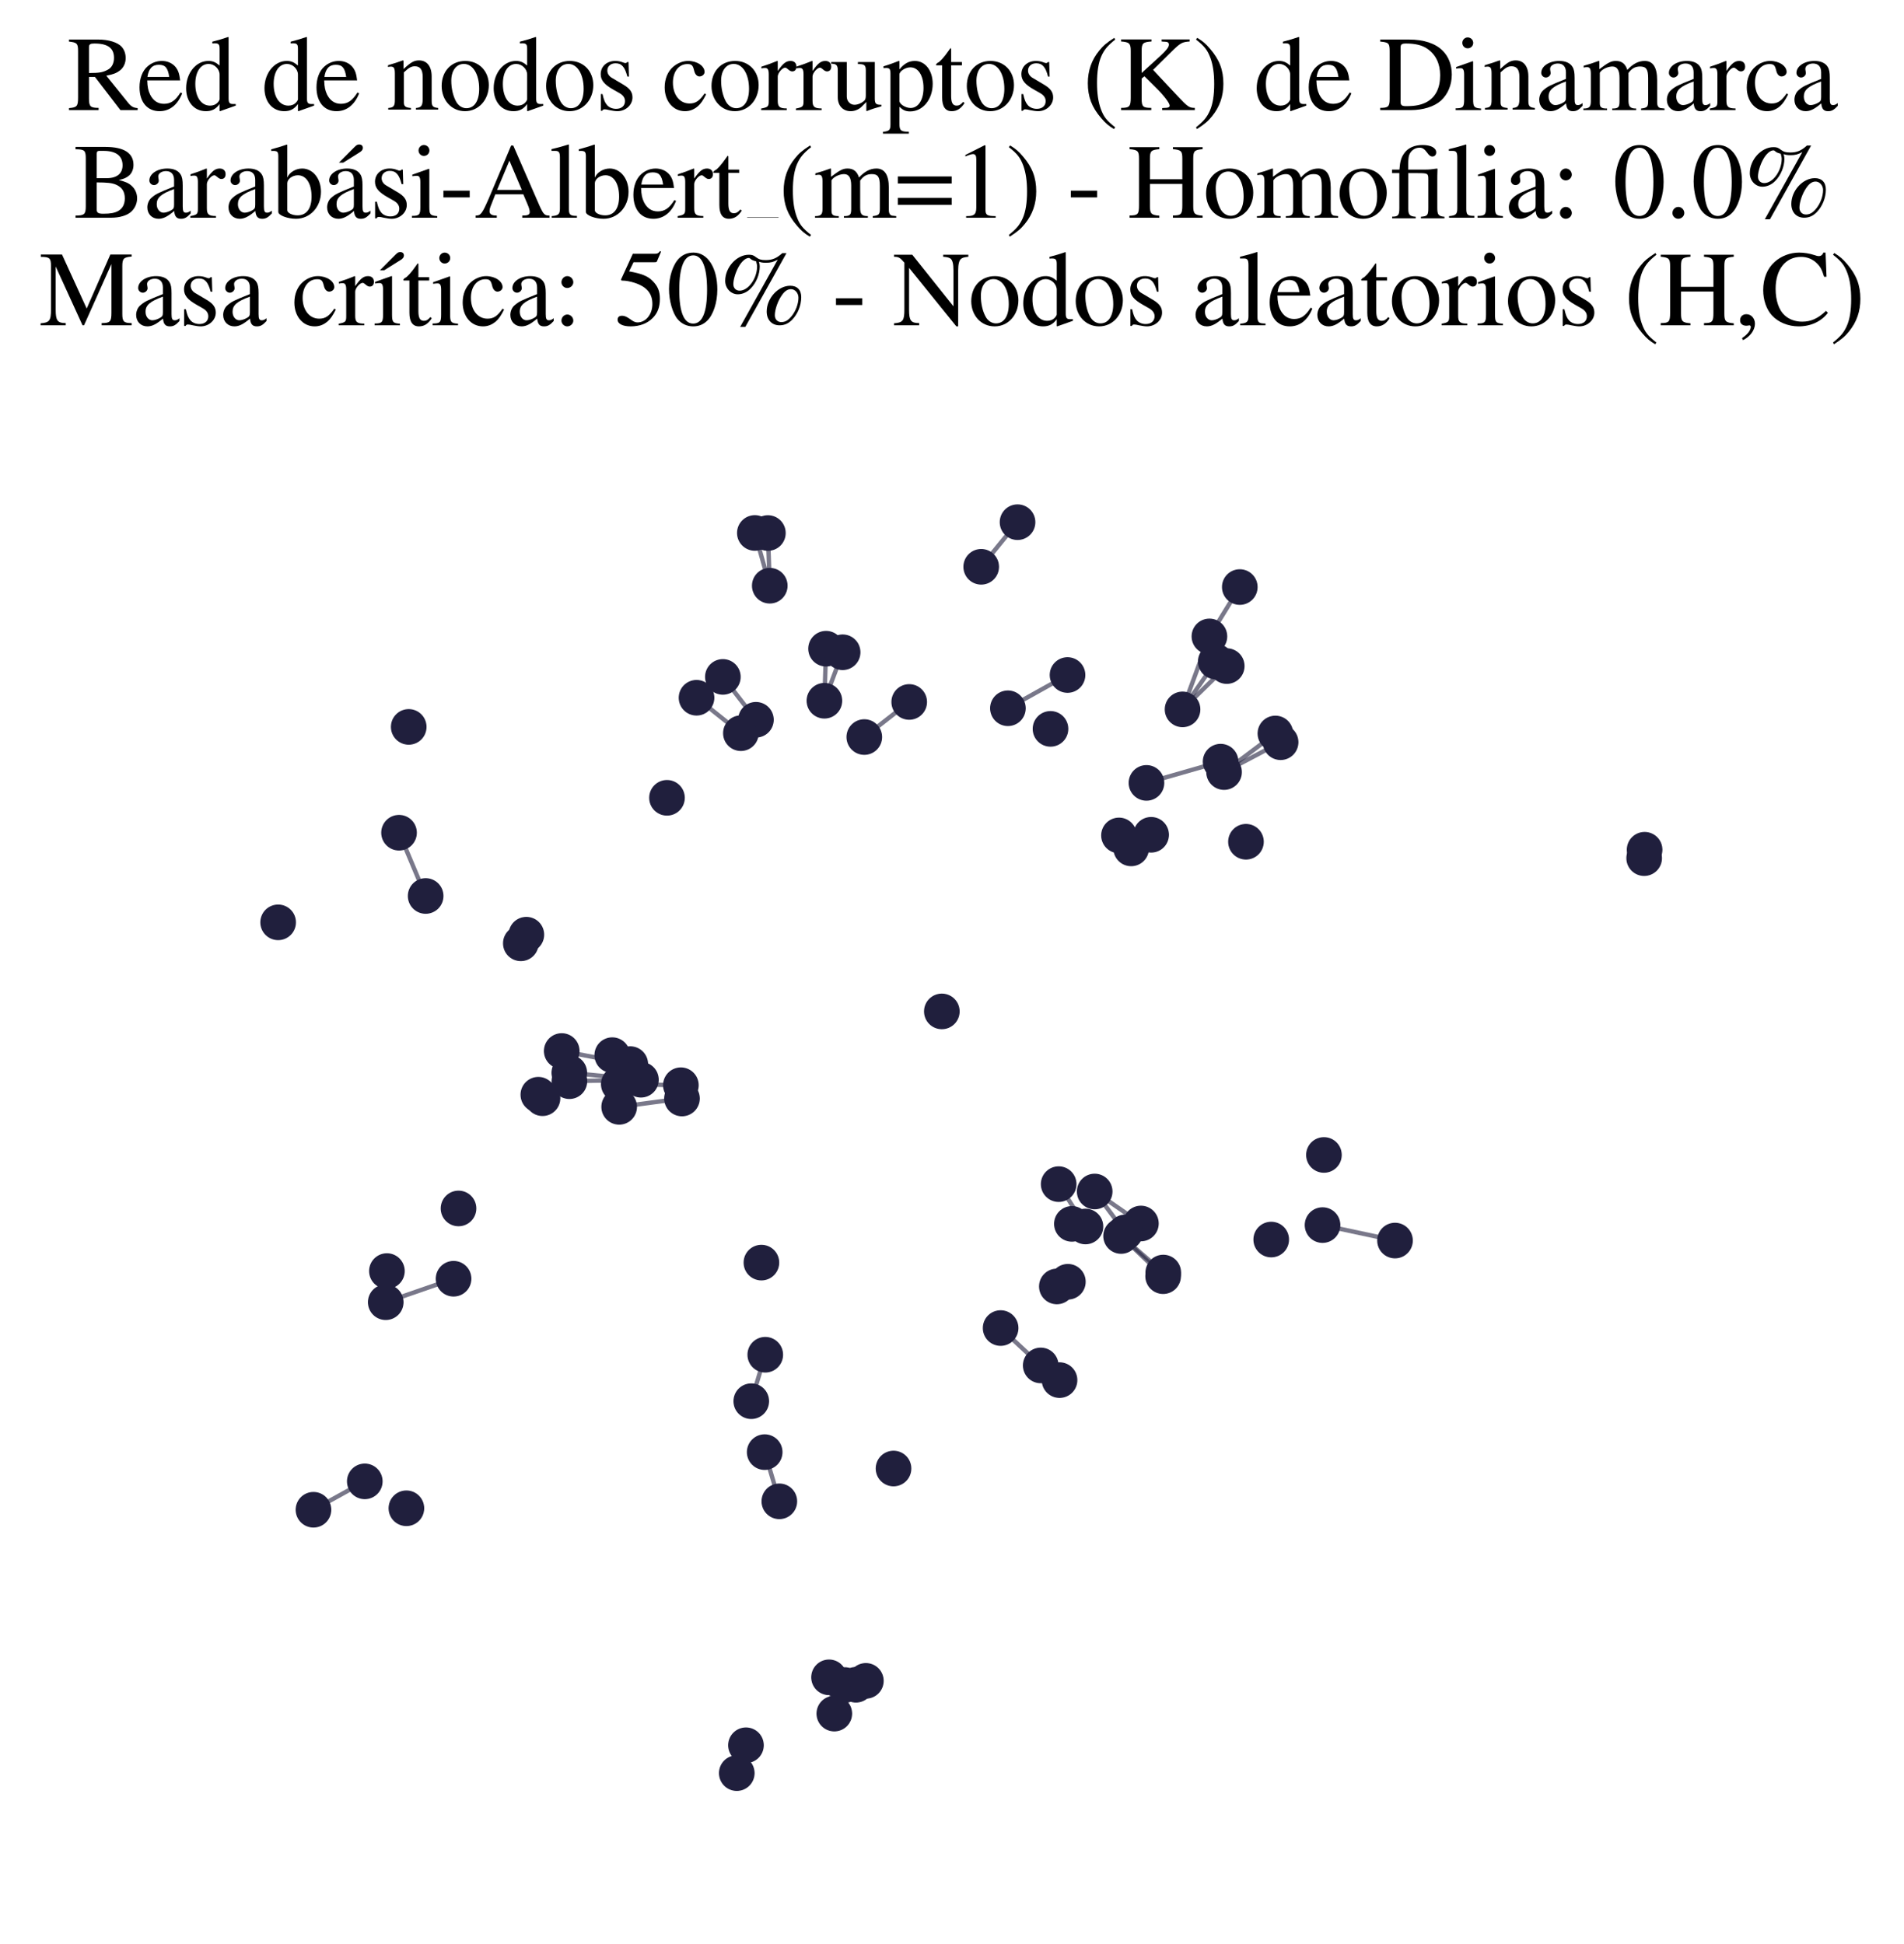 <?xml version="1.0" encoding="utf-8" standalone="no"?>
<!DOCTYPE svg PUBLIC "-//W3C//DTD SVG 1.1//EN"
  "http://www.w3.org/Graphics/SVG/1.1/DTD/svg11.dtd">
<svg xmlns:xlink="http://www.w3.org/1999/xlink" width="174.312pt" height="177.988pt" viewBox="0 0 174.312 177.988" xmlns="http://www.w3.org/2000/svg" version="1.1">
 <defs>
  <style type="text/css">*{stroke-linejoin: round; stroke-linecap: butt}</style>
 </defs>
 <g id="figure_1">
  <g id="patch_1">
   <path d="M 0 177.988 
L 174.312 177.988 
L 174.312 -0 
L 0 -0 
z
" style="fill: #ffffff"/>
  </g>
  <g id="axes_1">
   <g id="LineCollection_1">
    <path d="M 105.387 76.44 
L 103.559 77.686 
" clip-path="url(#pb678417b06)" style="fill: none; stroke: #201f3d; stroke-opacity: 0.6; stroke-width: 0.4"/>
    <path d="M 105.387 76.44 
L 102.444 76.498 
" clip-path="url(#pb678417b06)" style="fill: none; stroke: #201f3d; stroke-opacity: 0.6; stroke-width: 0.4"/>
    <path d="M 75.899 153.589 
L 76.382 156.911 
" clip-path="url(#pb678417b06)" style="fill: none; stroke: #201f3d; stroke-opacity: 0.6; stroke-width: 0.4"/>
    <path d="M 83.239 64.277 
L 79.127 67.49 
" clip-path="url(#pb678417b06)" style="fill: none; stroke: #201f3d; stroke-opacity: 0.6; stroke-width: 0.4"/>
    <path d="M 56.686 101.352 
L 62.435 100.587 
" clip-path="url(#pb678417b06)" style="fill: none; stroke: #201f3d; stroke-opacity: 0.6; stroke-width: 0.4"/>
    <path d="M 69.206 65.908 
L 66.179 61.982 
" clip-path="url(#pb678417b06)" style="fill: none; stroke: #201f3d; stroke-opacity: 0.6; stroke-width: 0.4"/>
    <path d="M 100.219 109.103 
L 103.015 112.849 
" clip-path="url(#pb678417b06)" style="fill: none; stroke: #201f3d; stroke-opacity: 0.6; stroke-width: 0.4"/>
    <path d="M 100.219 109.103 
L 104.451 112.033 
" clip-path="url(#pb678417b06)" style="fill: none; stroke: #201f3d; stroke-opacity: 0.6; stroke-width: 0.4"/>
    <path d="M 70.473 53.633 
L 69.107 48.802 
" clip-path="url(#pb678417b06)" style="fill: none; stroke: #201f3d; stroke-opacity: 0.6; stroke-width: 0.4"/>
    <path d="M 70.473 53.633 
L 70.301 48.808 
" clip-path="url(#pb678417b06)" style="fill: none; stroke: #201f3d; stroke-opacity: 0.6; stroke-width: 0.4"/>
    <path d="M 104.96 71.688 
L 111.747 69.743 
" clip-path="url(#pb678417b06)" style="fill: none; stroke: #201f3d; stroke-opacity: 0.6; stroke-width: 0.4"/>
    <path d="M 108.263 64.957 
L 110.723 58.275 
" clip-path="url(#pb678417b06)" style="fill: none; stroke: #201f3d; stroke-opacity: 0.6; stroke-width: 0.4"/>
    <path d="M 108.263 64.957 
L 111.305 60.576 
" clip-path="url(#pb678417b06)" style="fill: none; stroke: #201f3d; stroke-opacity: 0.6; stroke-width: 0.4"/>
    <path d="M 108.263 64.957 
L 112.309 60.991 
" clip-path="url(#pb678417b06)" style="fill: none; stroke: #201f3d; stroke-opacity: 0.6; stroke-width: 0.4"/>
    <path d="M 70.008 132.968 
L 71.349 137.472 
" clip-path="url(#pb678417b06)" style="fill: none; stroke: #201f3d; stroke-opacity: 0.6; stroke-width: 0.4"/>
    <path d="M 70.061 124.05 
L 68.779 128.305 
" clip-path="url(#pb678417b06)" style="fill: none; stroke: #201f3d; stroke-opacity: 0.6; stroke-width: 0.4"/>
    <path d="M 41.525 117.091 
L 35.314 119.241 
" clip-path="url(#pb678417b06)" style="fill: none; stroke: #201f3d; stroke-opacity: 0.6; stroke-width: 0.4"/>
    <path d="M 106.485 116.857 
L 102.637 113.177 
" clip-path="url(#pb678417b06)" style="fill: none; stroke: #201f3d; stroke-opacity: 0.6; stroke-width: 0.4"/>
    <path d="M 102.637 113.177 
L 106.498 116.524 
" clip-path="url(#pb678417b06)" style="fill: none; stroke: #201f3d; stroke-opacity: 0.6; stroke-width: 0.4"/>
    <path d="M 75.475 64.166 
L 77.144 59.726 
" clip-path="url(#pb678417b06)" style="fill: none; stroke: #201f3d; stroke-opacity: 0.6; stroke-width: 0.4"/>
    <path d="M 75.475 64.166 
L 75.626 59.4 
" clip-path="url(#pb678417b06)" style="fill: none; stroke: #201f3d; stroke-opacity: 0.6; stroke-width: 0.4"/>
    <path d="M 110.723 58.275 
L 113.503 53.755 
" clip-path="url(#pb678417b06)" style="fill: none; stroke: #201f3d; stroke-opacity: 0.6; stroke-width: 0.4"/>
    <path d="M 95.279 125.029 
L 91.608 121.607 
" clip-path="url(#pb678417b06)" style="fill: none; stroke: #201f3d; stroke-opacity: 0.6; stroke-width: 0.4"/>
    <path d="M 67.452 162.361 
L 68.294 159.809 
" clip-path="url(#pb678417b06)" style="fill: none; stroke: #201f3d; stroke-opacity: 0.6; stroke-width: 0.4"/>
    <path d="M 67.829 67.136 
L 63.768 63.892 
" clip-path="url(#pb678417b06)" style="fill: none; stroke: #201f3d; stroke-opacity: 0.6; stroke-width: 0.4"/>
    <path d="M 121.08 112.178 
L 127.714 113.595 
" clip-path="url(#pb678417b06)" style="fill: none; stroke: #201f3d; stroke-opacity: 0.6; stroke-width: 0.4"/>
    <path d="M 58.678 98.869 
L 52.12 98.231 
" clip-path="url(#pb678417b06)" style="fill: none; stroke: #201f3d; stroke-opacity: 0.6; stroke-width: 0.4"/>
    <path d="M 58.678 98.869 
L 52.129 99.002 
" clip-path="url(#pb678417b06)" style="fill: none; stroke: #201f3d; stroke-opacity: 0.6; stroke-width: 0.4"/>
    <path d="M 89.83 51.901 
L 93.157 47.815 
" clip-path="url(#pb678417b06)" style="fill: none; stroke: #201f3d; stroke-opacity: 0.6; stroke-width: 0.4"/>
    <path d="M 92.275 64.854 
L 97.732 61.809 
" clip-path="url(#pb678417b06)" style="fill: none; stroke: #201f3d; stroke-opacity: 0.6; stroke-width: 0.4"/>
    <path d="M 56.65 99.27 
L 62.334 99.372 
" clip-path="url(#pb678417b06)" style="fill: none; stroke: #201f3d; stroke-opacity: 0.6; stroke-width: 0.4"/>
    <path d="M 51.426 96.239 
L 57.702 97.438 
" clip-path="url(#pb678417b06)" style="fill: none; stroke: #201f3d; stroke-opacity: 0.6; stroke-width: 0.4"/>
    <path d="M 116.763 67.163 
L 112.064 70.698 
" clip-path="url(#pb678417b06)" style="fill: none; stroke: #201f3d; stroke-opacity: 0.6; stroke-width: 0.4"/>
    <path d="M 99.374 112.307 
L 96.922 108.429 
" clip-path="url(#pb678417b06)" style="fill: none; stroke: #201f3d; stroke-opacity: 0.6; stroke-width: 0.4"/>
    <path d="M 33.396 135.645 
L 28.698 138.245 
" clip-path="url(#pb678417b06)" style="fill: none; stroke: #201f3d; stroke-opacity: 0.6; stroke-width: 0.4"/>
    <path d="M 38.969 82.043 
L 36.532 76.25 
" clip-path="url(#pb678417b06)" style="fill: none; stroke: #201f3d; stroke-opacity: 0.6; stroke-width: 0.4"/>
    <path d="M 117.241 67.963 
L 112.064 70.698 
" clip-path="url(#pb678417b06)" style="fill: none; stroke: #201f3d; stroke-opacity: 0.6; stroke-width: 0.4"/>
   </g>
   <g id="PathCollection_1">
    <defs>
     <path id="m364f4c74cd" d="M 0 1.581 
C 0.419 1.581 0.822 1.415 1.118 1.118 
C 1.415 0.822 1.581 0.419 1.581 0 
C 1.581 -0.419 1.415 -0.822 1.118 -1.118 
C 0.822 -1.415 0.419 -1.581 0 -1.581 
C -0.419 -1.581 -0.822 -1.415 -1.118 -1.118 
C -1.415 -0.822 -1.581 -0.419 -1.581 0 
C -1.581 0.419 -1.415 0.822 -1.118 1.118 
C -0.822 1.415 -0.419 1.581 0 1.581 
z
" style="stroke: #201f3d; stroke-width: 0.1"/>
    </defs>
    <g clip-path="url(#pb678417b06)">
     <use xlink:href="#m364f4c74cd" x="95.279" y="125.029" style="fill: #201f3d; stroke: #201f3d; stroke-width: 0.1"/>
     <use xlink:href="#m364f4c74cd" x="70.008" y="132.968" style="fill: #201f3d; stroke: #201f3d; stroke-width: 0.1"/>
     <use xlink:href="#m364f4c74cd" x="58.678" y="98.869" style="fill: #201f3d; stroke: #201f3d; stroke-width: 0.1"/>
     <use xlink:href="#m364f4c74cd" x="79.127" y="67.49" style="fill: #201f3d; stroke: #201f3d; stroke-width: 0.1"/>
     <use xlink:href="#m364f4c74cd" x="75.899" y="153.589" style="fill: #201f3d; stroke: #201f3d; stroke-width: 0.1"/>
     <use xlink:href="#m364f4c74cd" x="104.451" y="112.033" style="fill: #201f3d; stroke: #201f3d; stroke-width: 0.1"/>
     <use xlink:href="#m364f4c74cd" x="76.382" y="156.911" style="fill: #201f3d; stroke: #201f3d; stroke-width: 0.1"/>
     <use xlink:href="#m364f4c74cd" x="102.444" y="76.498" style="fill: #201f3d; stroke: #201f3d; stroke-width: 0.1"/>
     <use xlink:href="#m364f4c74cd" x="96.174" y="66.741" style="fill: #201f3d; stroke: #201f3d; stroke-width: 0.1"/>
     <use xlink:href="#m364f4c74cd" x="68.779" y="128.305" style="fill: #201f3d; stroke: #201f3d; stroke-width: 0.1"/>
     <use xlink:href="#m364f4c74cd" x="56.686" y="101.352" style="fill: #201f3d; stroke: #201f3d; stroke-width: 0.1"/>
     <use xlink:href="#m364f4c74cd" x="112.064" y="70.698" style="fill: #201f3d; stroke: #201f3d; stroke-width: 0.1"/>
     <use xlink:href="#m364f4c74cd" x="113.503" y="53.755" style="fill: #201f3d; stroke: #201f3d; stroke-width: 0.1"/>
     <use xlink:href="#m364f4c74cd" x="37.205" y="138.109" style="fill: #201f3d; stroke: #201f3d; stroke-width: 0.1"/>
     <use xlink:href="#m364f4c74cd" x="61.063" y="73.054" style="fill: #201f3d; stroke: #201f3d; stroke-width: 0.1"/>
     <use xlink:href="#m364f4c74cd" x="97.732" y="61.809" style="fill: #201f3d; stroke: #201f3d; stroke-width: 0.1"/>
     <use xlink:href="#m364f4c74cd" x="63.768" y="63.892" style="fill: #201f3d; stroke: #201f3d; stroke-width: 0.1"/>
     <use xlink:href="#m364f4c74cd" x="41.525" y="117.091" style="fill: #201f3d; stroke: #201f3d; stroke-width: 0.1"/>
     <use xlink:href="#m364f4c74cd" x="66.179" y="61.982" style="fill: #201f3d; stroke: #201f3d; stroke-width: 0.1"/>
     <use xlink:href="#m364f4c74cd" x="108.263" y="64.957" style="fill: #201f3d; stroke: #201f3d; stroke-width: 0.1"/>
     <use xlink:href="#m364f4c74cd" x="35.422" y="116.389" style="fill: #201f3d; stroke: #201f3d; stroke-width: 0.1"/>
     <use xlink:href="#m364f4c74cd" x="121.08" y="112.178" style="fill: #201f3d; stroke: #201f3d; stroke-width: 0.1"/>
     <use xlink:href="#m364f4c74cd" x="103.559" y="77.686" style="fill: #201f3d; stroke: #201f3d; stroke-width: 0.1"/>
     <use xlink:href="#m364f4c74cd" x="78.364" y="154.271" style="fill: #201f3d; stroke: #201f3d; stroke-width: 0.1"/>
     <use xlink:href="#m364f4c74cd" x="75.475" y="64.166" style="fill: #201f3d; stroke: #201f3d; stroke-width: 0.1"/>
     <use xlink:href="#m364f4c74cd" x="99.374" y="112.307" style="fill: #201f3d; stroke: #201f3d; stroke-width: 0.1"/>
     <use xlink:href="#m364f4c74cd" x="36.532" y="76.25" style="fill: #201f3d; stroke: #201f3d; stroke-width: 0.1"/>
     <use xlink:href="#m364f4c74cd" x="70.301" y="48.808" style="fill: #201f3d; stroke: #201f3d; stroke-width: 0.1"/>
     <use xlink:href="#m364f4c74cd" x="67.452" y="162.361" style="fill: #201f3d; stroke: #201f3d; stroke-width: 0.1"/>
     <use xlink:href="#m364f4c74cd" x="62.435" y="100.587" style="fill: #201f3d; stroke: #201f3d; stroke-width: 0.1"/>
     <use xlink:href="#m364f4c74cd" x="96.922" y="108.429" style="fill: #201f3d; stroke: #201f3d; stroke-width: 0.1"/>
     <use xlink:href="#m364f4c74cd" x="98.132" y="112.068" style="fill: #201f3d; stroke: #201f3d; stroke-width: 0.1"/>
     <use xlink:href="#m364f4c74cd" x="71.349" y="137.472" style="fill: #201f3d; stroke: #201f3d; stroke-width: 0.1"/>
     <use xlink:href="#m364f4c74cd" x="102.637" y="113.177" style="fill: #201f3d; stroke: #201f3d; stroke-width: 0.1"/>
     <use xlink:href="#m364f4c74cd" x="70.061" y="124.05" style="fill: #201f3d; stroke: #201f3d; stroke-width: 0.1"/>
     <use xlink:href="#m364f4c74cd" x="52.12" y="98.231" style="fill: #201f3d; stroke: #201f3d; stroke-width: 0.1"/>
     <use xlink:href="#m364f4c74cd" x="92.275" y="64.854" style="fill: #201f3d; stroke: #201f3d; stroke-width: 0.1"/>
     <use xlink:href="#m364f4c74cd" x="96.755" y="117.797" style="fill: #201f3d; stroke: #201f3d; stroke-width: 0.1"/>
     <use xlink:href="#m364f4c74cd" x="104.96" y="71.688" style="fill: #201f3d; stroke: #201f3d; stroke-width: 0.1"/>
     <use xlink:href="#m364f4c74cd" x="69.206" y="65.908" style="fill: #201f3d; stroke: #201f3d; stroke-width: 0.1"/>
     <use xlink:href="#m364f4c74cd" x="121.207" y="105.756" style="fill: #201f3d; stroke: #201f3d; stroke-width: 0.1"/>
     <use xlink:href="#m364f4c74cd" x="28.698" y="138.245" style="fill: #201f3d; stroke: #201f3d; stroke-width: 0.1"/>
     <use xlink:href="#m364f4c74cd" x="111.305" y="60.576" style="fill: #201f3d; stroke: #201f3d; stroke-width: 0.1"/>
     <use xlink:href="#m364f4c74cd" x="41.978" y="110.655" style="fill: #201f3d; stroke: #201f3d; stroke-width: 0.1"/>
     <use xlink:href="#m364f4c74cd" x="57.702" y="97.438" style="fill: #201f3d; stroke: #201f3d; stroke-width: 0.1"/>
     <use xlink:href="#m364f4c74cd" x="127.714" y="113.595" style="fill: #201f3d; stroke: #201f3d; stroke-width: 0.1"/>
     <use xlink:href="#m364f4c74cd" x="150.565" y="77.809" style="fill: #201f3d; stroke: #201f3d; stroke-width: 0.1"/>
     <use xlink:href="#m364f4c74cd" x="35.314" y="119.241" style="fill: #201f3d; stroke: #201f3d; stroke-width: 0.1"/>
     <use xlink:href="#m364f4c74cd" x="52.129" y="99.002" style="fill: #201f3d; stroke: #201f3d; stroke-width: 0.1"/>
     <use xlink:href="#m364f4c74cd" x="56.053" y="96.617" style="fill: #201f3d; stroke: #201f3d; stroke-width: 0.1"/>
     <use xlink:href="#m364f4c74cd" x="150.525" y="78.578" style="fill: #201f3d; stroke: #201f3d; stroke-width: 0.1"/>
     <use xlink:href="#m364f4c74cd" x="77.334" y="154.295" style="fill: #201f3d; stroke: #201f3d; stroke-width: 0.1"/>
     <use xlink:href="#m364f4c74cd" x="38.969" y="82.043" style="fill: #201f3d; stroke: #201f3d; stroke-width: 0.1"/>
     <use xlink:href="#m364f4c74cd" x="105.387" y="76.44" style="fill: #201f3d; stroke: #201f3d; stroke-width: 0.1"/>
     <use xlink:href="#m364f4c74cd" x="106.485" y="116.857" style="fill: #201f3d; stroke: #201f3d; stroke-width: 0.1"/>
     <use xlink:href="#m364f4c74cd" x="67.829" y="67.136" style="fill: #201f3d; stroke: #201f3d; stroke-width: 0.1"/>
     <use xlink:href="#m364f4c74cd" x="89.83" y="51.901" style="fill: #201f3d; stroke: #201f3d; stroke-width: 0.1"/>
     <use xlink:href="#m364f4c74cd" x="25.464" y="84.457" style="fill: #201f3d; stroke: #201f3d; stroke-width: 0.1"/>
     <use xlink:href="#m364f4c74cd" x="111.747" y="69.743" style="fill: #201f3d; stroke: #201f3d; stroke-width: 0.1"/>
     <use xlink:href="#m364f4c74cd" x="37.419" y="66.561" style="fill: #201f3d; stroke: #201f3d; stroke-width: 0.1"/>
     <use xlink:href="#m364f4c74cd" x="86.226" y="92.613" style="fill: #201f3d; stroke: #201f3d; stroke-width: 0.1"/>
     <use xlink:href="#m364f4c74cd" x="79.271" y="153.913" style="fill: #201f3d; stroke: #201f3d; stroke-width: 0.1"/>
     <use xlink:href="#m364f4c74cd" x="100.219" y="109.103" style="fill: #201f3d; stroke: #201f3d; stroke-width: 0.1"/>
     <use xlink:href="#m364f4c74cd" x="112.309" y="60.991" style="fill: #201f3d; stroke: #201f3d; stroke-width: 0.1"/>
     <use xlink:href="#m364f4c74cd" x="116.763" y="67.163" style="fill: #201f3d; stroke: #201f3d; stroke-width: 0.1"/>
     <use xlink:href="#m364f4c74cd" x="49.286" y="100.241" style="fill: #201f3d; stroke: #201f3d; stroke-width: 0.1"/>
     <use xlink:href="#m364f4c74cd" x="48.188" y="85.587" style="fill: #201f3d; stroke: #201f3d; stroke-width: 0.1"/>
     <use xlink:href="#m364f4c74cd" x="56.65" y="99.27" style="fill: #201f3d; stroke: #201f3d; stroke-width: 0.1"/>
     <use xlink:href="#m364f4c74cd" x="49.669" y="100.56" style="fill: #201f3d; stroke: #201f3d; stroke-width: 0.1"/>
     <use xlink:href="#m364f4c74cd" x="75.626" y="59.4" style="fill: #201f3d; stroke: #201f3d; stroke-width: 0.1"/>
     <use xlink:href="#m364f4c74cd" x="114.069" y="77.078" style="fill: #201f3d; stroke: #201f3d; stroke-width: 0.1"/>
     <use xlink:href="#m364f4c74cd" x="47.682" y="86.378" style="fill: #201f3d; stroke: #201f3d; stroke-width: 0.1"/>
     <use xlink:href="#m364f4c74cd" x="110.723" y="58.275" style="fill: #201f3d; stroke: #201f3d; stroke-width: 0.1"/>
     <use xlink:href="#m364f4c74cd" x="81.803" y="134.469" style="fill: #201f3d; stroke: #201f3d; stroke-width: 0.1"/>
     <use xlink:href="#m364f4c74cd" x="69.107" y="48.802" style="fill: #201f3d; stroke: #201f3d; stroke-width: 0.1"/>
     <use xlink:href="#m364f4c74cd" x="83.239" y="64.277" style="fill: #201f3d; stroke: #201f3d; stroke-width: 0.1"/>
     <use xlink:href="#m364f4c74cd" x="51.426" y="96.239" style="fill: #201f3d; stroke: #201f3d; stroke-width: 0.1"/>
     <use xlink:href="#m364f4c74cd" x="97.002" y="126.374" style="fill: #201f3d; stroke: #201f3d; stroke-width: 0.1"/>
     <use xlink:href="#m364f4c74cd" x="62.334" y="99.372" style="fill: #201f3d; stroke: #201f3d; stroke-width: 0.1"/>
     <use xlink:href="#m364f4c74cd" x="70.473" y="53.633" style="fill: #201f3d; stroke: #201f3d; stroke-width: 0.1"/>
     <use xlink:href="#m364f4c74cd" x="91.608" y="121.607" style="fill: #201f3d; stroke: #201f3d; stroke-width: 0.1"/>
     <use xlink:href="#m364f4c74cd" x="69.708" y="115.614" style="fill: #201f3d; stroke: #201f3d; stroke-width: 0.1"/>
     <use xlink:href="#m364f4c74cd" x="103.015" y="112.849" style="fill: #201f3d; stroke: #201f3d; stroke-width: 0.1"/>
     <use xlink:href="#m364f4c74cd" x="33.396" y="135.645" style="fill: #201f3d; stroke: #201f3d; stroke-width: 0.1"/>
     <use xlink:href="#m364f4c74cd" x="116.381" y="113.503" style="fill: #201f3d; stroke: #201f3d; stroke-width: 0.1"/>
     <use xlink:href="#m364f4c74cd" x="106.498" y="116.524" style="fill: #201f3d; stroke: #201f3d; stroke-width: 0.1"/>
     <use xlink:href="#m364f4c74cd" x="117.241" y="67.963" style="fill: #201f3d; stroke: #201f3d; stroke-width: 0.1"/>
     <use xlink:href="#m364f4c74cd" x="68.294" y="159.809" style="fill: #201f3d; stroke: #201f3d; stroke-width: 0.1"/>
     <use xlink:href="#m364f4c74cd" x="97.764" y="117.368" style="fill: #201f3d; stroke: #201f3d; stroke-width: 0.1"/>
     <use xlink:href="#m364f4c74cd" x="93.157" y="47.815" style="fill: #201f3d; stroke: #201f3d; stroke-width: 0.1"/>
     <use xlink:href="#m364f4c74cd" x="77.144" y="59.726" style="fill: #201f3d; stroke: #201f3d; stroke-width: 0.1"/>
    </g>
   </g>
   <g id="text_1">
    <!-- Red de nodos corruptos (K) de Dinamarca -->
    <g transform="translate(6.149 10.084) scale(0.096 -0.096)">
     <defs>
      <path id="NimbusRomNo9L-Regu-52" d="M 4218 121 
C 3974 140 3846 205 3661 424 
L 2342 2061 
C 2771 2143 2963 2219 3174 2388 
C 3379 2553 3501 2818 3501 3113 
C 3501 3385 3418 3618 3251 3801 
C 3008 4059 2477 4224 1875 4224 
L 109 4224 
L 109 4102 
C 589 4051 653 3981 653 3528 
L 653 765 
C 653 236 589 159 109 121 
L 109 0 
L 1882 0 
L 1882 134 
C 1389 134 1306 219 1306 692 
L 1306 1984 
L 1664 1984 
L 3187 0 
L 4218 0 
L 4218 121 
z
M 1306 3762 
C 1306 3937 1376 3987 1632 3987 
C 2432 3987 2803 3716 2803 3123 
C 2803 2807 2669 2542 2438 2423 
C 2144 2258 1920 2221 1306 2221 
L 1306 3762 
z
" transform="scale(0.016)"/>
      <path id="NimbusRomNo9L-Regu-65" d="M 2611 1053 
C 2304 564 2029 378 1619 378 
C 1254 378 979 564 794 930 
C 678 1174 634 1386 621 1779 
L 2592 1779 
C 2541 2193 2477 2377 2317 2581 
C 2125 2811 1830 2944 1498 2944 
C 1178 2944 877 2829 634 2611 
C 333 2349 160 1894 160 1370 
C 160 486 621 -64 1357 -64 
C 1965 -64 2445 315 2714 1008 
L 2611 1053 
z
M 634 1984 
C 704 2479 922 2714 1312 2714 
C 1702 2714 1856 2535 1939 1984 
L 634 1984 
z
" transform="scale(0.016)"/>
      <path id="NimbusRomNo9L-Regu-64" d="M 2202 -64 
L 3142 269 
L 3142 365 
C 3027 365 3014 365 2995 365 
C 2765 365 2714 435 2714 731 
L 2714 4364 
L 2682 4377 
C 2374 4268 2150 4204 1741 4096 
L 1741 3994 
C 1792 4000 1830 4000 1882 4000 
C 2118 4000 2176 3936 2176 3672 
L 2176 2669 
C 1933 2874 1760 2944 1504 2944 
C 768 2944 173 2221 173 1312 
C 173 493 653 -64 1357 -64 
C 1715 -64 1958 64 2176 365 
L 2176 -45 
L 2202 -64 
z
M 2176 653 
C 2176 608 2131 531 2067 461 
C 1952 333 1792 269 1606 269 
C 1075 269 723 781 723 1568 
C 723 2291 1037 2765 1523 2765 
C 1862 2765 2176 2464 2176 2125 
L 2176 653 
z
" transform="scale(0.016)"/>
      <path id="NimbusRomNo9L-Regu-6e" d="M 102 2579 
C 141 2598 205 2605 275 2605 
C 454 2605 512 2509 512 2195 
L 512 608 
C 512 243 442 154 115 128 
L 115 32 
L 1472 32 
L 1472 128 
C 1146 154 1050 230 1050 461 
L 1050 2259 
C 1357 2547 1498 2624 1709 2624 
C 2022 2624 2176 2426 2176 2003 
L 2176 666 
C 2176 262 2093 154 1773 128 
L 1773 32 
L 3104 32 
L 3104 128 
C 2790 160 2714 237 2714 550 
L 2714 2016 
C 2714 2618 2432 2976 1958 2976 
C 1664 2976 1466 2867 1030 2458 
L 1030 2963 
L 986 2976 
C 672 2861 454 2790 102 2688 
L 102 2579 
z
" transform="scale(0.016)"/>
      <path id="NimbusRomNo9L-Regu-6f" d="M 1600 2944 
C 768 2944 186 2330 186 1446 
C 186 582 781 -64 1587 -64 
C 2394 -64 3008 614 3008 1498 
C 3008 2336 2419 2944 1600 2944 
z
M 1517 2765 
C 2054 2765 2432 2150 2432 1274 
C 2432 550 2144 115 1664 115 
C 1414 115 1178 269 1043 525 
C 864 858 762 1306 762 1760 
C 762 2368 1062 2765 1517 2765 
z
" transform="scale(0.016)"/>
      <path id="NimbusRomNo9L-Regu-73" d="M 2016 2010 
L 1990 2880 
L 1920 2880 
L 1907 2867 
C 1850 2822 1843 2816 1818 2816 
C 1779 2816 1715 2829 1645 2861 
C 1504 2915 1363 2944 1197 2944 
C 691 2944 326 2616 326 2154 
C 326 1796 531 1539 1075 1231 
L 1446 1020 
C 1670 892 1779 737 1779 539 
C 1779 256 1574 77 1248 77 
C 1030 77 832 159 710 298 
C 576 455 518 600 435 960 
L 333 960 
L 333 -39 
L 416 -39 
C 461 33 486 48 563 48 
C 621 48 710 35 858 -2 
C 1037 -39 1210 -64 1325 -64 
C 1818 -64 2227 308 2227 757 
C 2227 1077 2074 1289 1690 1520 
L 998 1930 
C 819 2033 723 2194 723 2367 
C 723 2624 922 2803 1216 2803 
C 1581 2803 1773 2583 1920 2010 
L 2016 2010 
z
" transform="scale(0.016)"/>
      <path id="NimbusRomNo9L-Regu-63" d="M 2547 998 
C 2240 550 2010 397 1645 397 
C 1062 397 653 909 653 1645 
C 653 2304 1005 2758 1523 2758 
C 1754 2758 1837 2688 1901 2451 
L 1939 2310 
C 1990 2131 2106 2016 2240 2016 
C 2406 2016 2547 2138 2547 2285 
C 2547 2643 2099 2944 1562 2944 
C 1248 2944 922 2816 659 2586 
C 339 2304 160 1869 160 1363 
C 160 531 666 -64 1376 -64 
C 1664 -64 1920 38 2150 237 
C 2323 390 2445 563 2637 941 
L 2547 998 
z
" transform="scale(0.016)"/>
      <path id="NimbusRomNo9L-Regu-72" d="M 45 2496 
C 134 2515 192 2522 269 2522 
C 429 2522 486 2419 486 2138 
L 486 538 
C 486 218 442 173 32 96 
L 32 0 
L 1568 0 
L 1568 102 
C 1133 102 1024 199 1024 565 
L 1024 2013 
C 1024 2219 1299 2541 1472 2541 
C 1510 2541 1568 2509 1638 2445 
C 1741 2355 1811 2317 1894 2317 
C 2048 2317 2144 2426 2144 2605 
C 2144 2816 2010 2944 1792 2944 
C 1523 2944 1338 2797 1024 2343 
L 1024 2931 
L 992 2944 
C 653 2803 422 2721 45 2599 
L 45 2496 
z
" transform="scale(0.016)"/>
      <path id="NimbusRomNo9L-Regu-75" d="M 3066 320 
L 3034 320 
C 2739 320 2669 390 2669 685 
L 2669 2880 
L 1658 2880 
L 1658 2758 
C 2054 2758 2131 2694 2131 2375 
L 2131 875 
C 2131 697 2099 607 2010 537 
C 1837 397 1638 320 1446 320 
C 1197 320 992 537 992 805 
L 992 2880 
L 58 2880 
L 58 2778 
C 365 2778 454 2682 454 2387 
L 454 770 
C 454 263 762 -64 1229 -64 
C 1466 -64 1715 38 1888 211 
L 2163 486 
L 2163 -45 
L 2189 -58 
C 2509 70 2739 141 3066 230 
L 3066 320 
z
" transform="scale(0.016)"/>
      <path id="NimbusRomNo9L-Regu-70" d="M 58 2516 
C 115 2522 160 2522 218 2522 
C 435 2522 480 2458 480 2155 
L 480 -855 
C 480 -1189 410 -1261 32 -1299 
L 32 -1408 
L 1581 -1408 
L 1581 -1293 
C 1101 -1293 1018 -1222 1018 -816 
L 1018 199 
C 1242 -13 1395 -77 1664 -77 
C 2419 -77 3008 643 3008 1575 
C 3008 2372 2560 2944 1939 2944 
C 1581 2944 1299 2784 1018 2438 
L 1018 2931 
L 979 2944 
C 634 2810 410 2726 58 2618 
L 58 2516 
z
M 1018 2136 
C 1018 2329 1376 2560 1670 2560 
C 2144 2560 2458 2071 2458 1324 
C 2458 611 2144 128 1683 128 
C 1382 128 1018 359 1018 552 
L 1018 2136 
z
" transform="scale(0.016)"/>
      <path id="NimbusRomNo9L-Regu-74" d="M 1632 2880 
L 986 2880 
L 986 3622 
C 986 3686 979 3706 941 3706 
C 896 3648 858 3590 813 3526 
C 570 3174 294 2867 192 2841 
C 122 2794 83 2748 83 2715 
C 83 2695 90 2682 109 2682 
L 448 2682 
L 448 751 
C 448 212 640 -64 1018 -64 
C 1331 -64 1574 90 1786 423 
L 1702 493 
C 1568 333 1459 269 1318 269 
C 1082 269 986 443 986 847 
L 986 2682 
L 1632 2682 
L 1632 2880 
z
" transform="scale(0.016)"/>
      <path id="NimbusRomNo9L-Regu-28" d="M 1888 4326 
C 1414 4019 1222 3853 986 3558 
C 531 3002 307 2362 307 1613 
C 307 800 544 173 1107 -480 
C 1370 -787 1536 -928 1869 -1133 
L 1946 -1030 
C 1434 -627 1254 -403 1082 77 
C 928 506 858 992 858 1632 
C 858 2304 941 2829 1114 3226 
C 1293 3622 1485 3853 1946 4224 
L 1888 4326 
z
" transform="scale(0.016)"/>
      <path id="NimbusRomNo9L-Regu-4b" d="M 2643 4109 
C 2720 4096 2784 4096 2810 4096 
C 3002 4096 3078 4045 3078 3917 
C 3078 3775 2931 3583 2579 3257 
L 1446 2224 
L 1446 3534 
C 1446 4000 1517 4071 2035 4109 
L 2035 4231 
L 218 4231 
L 218 4109 
C 717 4071 794 3988 794 3531 
L 794 750 
C 794 217 723 134 218 134 
L 218 0 
L 2022 0 
L 2022 134 
C 1523 134 1446 211 1446 683 
L 1446 1891 
L 1613 2026 
L 2291 1355 
C 2778 876 3123 422 3123 269 
C 3123 179 3034 134 2854 134 
C 2822 134 2752 134 2675 121 
L 2675 0 
L 4627 0 
L 4627 134 
C 4294 134 4205 198 3622 816 
L 2131 2409 
L 3347 3611 
C 3782 4026 3885 4077 4320 4109 
L 4320 4231 
L 2643 4231 
L 2643 4109 
z
" transform="scale(0.016)"/>
      <path id="NimbusRomNo9L-Regu-29" d="M 243 -1133 
C 717 -826 909 -659 1146 -365 
C 1600 192 1824 832 1824 1581 
C 1824 2400 1587 3021 1024 3674 
C 762 3981 595 4122 262 4326 
L 186 4224 
C 698 3821 870 3597 1050 3117 
C 1203 2688 1274 2202 1274 1562 
C 1274 896 1190 365 1018 -26 
C 838 -429 646 -659 186 -1030 
L 243 -1133 
z
" transform="scale(0.016)"/>
      <path id="NimbusRomNo9L-Regu-44" d="M 666 679 
C 666 217 589 134 102 134 
L 102 0 
L 1920 0 
C 2662 0 3334 210 3731 568 
C 4147 944 4384 1512 4384 2131 
C 4384 2706 4192 3203 3840 3554 
C 3405 3994 2707 4224 1830 4224 
L 102 4224 
L 102 4102 
C 608 4057 666 4000 666 3525 
L 666 679 
z
M 1318 3738 
C 1318 3936 1389 3987 1651 3987 
C 2202 3987 2618 3885 2925 3668 
C 3424 3323 3686 2775 3686 2087 
C 3686 1334 3424 798 2906 498 
C 2579 314 2208 237 1651 237 
C 1395 237 1318 294 1318 498 
L 1318 3738 
z
" transform="scale(0.016)"/>
      <path id="NimbusRomNo9L-Regu-69" d="M 1120 2929 
L 128 2579 
L 128 2484 
L 179 2490 
C 256 2502 339 2509 397 2509 
C 550 2509 608 2406 608 2125 
L 608 640 
C 608 179 544 109 102 109 
L 102 0 
L 1619 0 
L 1619 96 
C 1197 128 1146 191 1146 650 
L 1146 2910 
L 1120 2929 
z
M 819 4352 
C 646 4352 499 4205 499 4026 
C 499 3847 640 3699 819 3699 
C 1005 3699 1152 3840 1152 4026 
C 1152 4205 1005 4352 819 4352 
z
" transform="scale(0.016)"/>
      <path id="NimbusRomNo9L-Regu-61" d="M 2829 423 
C 2720 333 2643 301 2547 301 
C 2400 301 2355 390 2355 672 
L 2355 1920 
C 2355 2253 2323 2438 2227 2592 
C 2086 2822 1811 2944 1434 2944 
C 832 2944 358 2630 358 2227 
C 358 2080 486 1952 634 1952 
C 787 1952 922 2080 922 2221 
C 922 2246 915 2278 909 2323 
C 896 2381 890 2432 890 2477 
C 890 2650 1094 2790 1350 2790 
C 1664 2790 1837 2605 1837 2259 
L 1837 1869 
C 851 1472 742 1421 467 1178 
C 326 1050 237 832 237 621 
C 237 218 518 -64 909 -64 
C 1190 -64 1453 70 1843 403 
C 1875 70 1990 -64 2253 -64 
C 2470 -64 2605 13 2829 256 
L 2829 423 
z
M 1837 783 
C 1837 584 1805 526 1670 449 
C 1517 359 1338 301 1203 301 
C 979 301 800 520 800 796 
L 800 822 
C 800 1201 1062 1433 1837 1715 
L 1837 783 
z
" transform="scale(0.016)"/>
      <path id="NimbusRomNo9L-Regu-6d" d="M 122 2547 
C 205 2566 256 2573 326 2573 
C 493 2573 550 2470 550 2162 
L 550 539 
C 550 192 461 96 102 96 
L 102 0 
L 1523 0 
L 1523 96 
C 1184 96 1088 166 1088 418 
L 1088 2234 
C 1088 2246 1139 2310 1184 2355 
C 1344 2502 1619 2611 1843 2611 
C 2125 2611 2266 2385 2266 1932 
L 2266 528 
C 2266 167 2195 96 1830 96 
L 1830 0 
L 3264 0 
L 3264 96 
C 2899 96 2803 205 2803 603 
L 2803 2221 
C 2995 2496 3206 2611 3501 2611 
C 3866 2611 3981 2438 3981 1907 
L 3981 557 
C 3981 192 3930 141 3558 96 
L 3558 0 
L 4960 0 
L 4960 96 
L 4794 115 
C 4602 115 4518 230 4518 480 
L 4518 1802 
C 4518 2559 4269 2944 3776 2944 
C 3405 2944 3078 2778 2733 2407 
C 2618 2771 2400 2944 2054 2944 
C 1773 2944 1594 2854 1062 2451 
L 1062 2931 
L 1018 2944 
C 691 2822 474 2752 122 2656 
L 122 2547 
z
" transform="scale(0.016)"/>
     </defs>
     <use xlink:href="#NimbusRomNo9L-Regu-52" transform="scale(0.996)"/>
     <use xlink:href="#NimbusRomNo9L-Regu-65" transform="translate(66.45 0) scale(0.996)"/>
     <use xlink:href="#NimbusRomNo9L-Regu-64" transform="translate(110.684 0) scale(0.996)"/>
     <use xlink:href="#NimbusRomNo9L-Regu-64" transform="translate(185.403 0) scale(0.996)"/>
     <use xlink:href="#NimbusRomNo9L-Regu-65" transform="translate(235.217 0) scale(0.996)"/>
     <use xlink:href="#NimbusRomNo9L-Regu-6e" transform="translate(304.357 0) scale(0.996)"/>
     <use xlink:href="#NimbusRomNo9L-Regu-6f" transform="translate(354.17 0) scale(0.996)"/>
     <use xlink:href="#NimbusRomNo9L-Regu-64" transform="translate(403.983 0) scale(0.996)"/>
     <use xlink:href="#NimbusRomNo9L-Regu-6f" transform="translate(453.796 0) scale(0.996)"/>
     <use xlink:href="#NimbusRomNo9L-Regu-73" transform="translate(503.61 0) scale(0.996)"/>
     <use xlink:href="#NimbusRomNo9L-Regu-63" transform="translate(567.27 0) scale(0.996)"/>
     <use xlink:href="#NimbusRomNo9L-Regu-6f" transform="translate(611.503 0) scale(0.996)"/>
     <use xlink:href="#NimbusRomNo9L-Regu-72" transform="translate(661.317 0) scale(0.996)"/>
     <use xlink:href="#NimbusRomNo9L-Regu-72" transform="translate(694.492 0) scale(0.996)"/>
     <use xlink:href="#NimbusRomNo9L-Regu-75" transform="translate(727.667 0) scale(0.996)"/>
     <use xlink:href="#NimbusRomNo9L-Regu-70" transform="translate(777.48 0) scale(0.996)"/>
     <use xlink:href="#NimbusRomNo9L-Regu-74" transform="translate(827.294 0) scale(0.996)"/>
     <use xlink:href="#NimbusRomNo9L-Regu-6f" transform="translate(854.989 0) scale(0.996)"/>
     <use xlink:href="#NimbusRomNo9L-Regu-73" transform="translate(904.802 0) scale(0.996)"/>
     <use xlink:href="#NimbusRomNo9L-Regu-28" transform="translate(968.462 0) scale(0.996)"/>
     <use xlink:href="#NimbusRomNo9L-Regu-4b" transform="translate(1001.637 0) scale(0.996)"/>
     <use xlink:href="#NimbusRomNo9L-Regu-29" transform="translate(1073.567 0) scale(0.996)"/>
     <use xlink:href="#NimbusRomNo9L-Regu-64" transform="translate(1131.649 0) scale(0.996)"/>
     <use xlink:href="#NimbusRomNo9L-Regu-65" transform="translate(1181.462 0) scale(0.996)"/>
     <use xlink:href="#NimbusRomNo9L-Regu-44" transform="translate(1250.603 0) scale(0.996)"/>
     <use xlink:href="#NimbusRomNo9L-Regu-69" transform="translate(1322.533 0) scale(0.996)"/>
     <use xlink:href="#NimbusRomNo9L-Regu-6e" transform="translate(1350.228 0) scale(0.996)"/>
     <use xlink:href="#NimbusRomNo9L-Regu-61" transform="translate(1400.041 0) scale(0.996)"/>
     <use xlink:href="#NimbusRomNo9L-Regu-6d" transform="translate(1444.275 0) scale(0.996)"/>
     <use xlink:href="#NimbusRomNo9L-Regu-61" transform="translate(1521.783 0) scale(0.996)"/>
     <use xlink:href="#NimbusRomNo9L-Regu-72" transform="translate(1566.016 0) scale(0.996)"/>
     <use xlink:href="#NimbusRomNo9L-Regu-63" transform="translate(1599.192 0) scale(0.996)"/>
     <use xlink:href="#NimbusRomNo9L-Regu-61" transform="translate(1643.425 0) scale(0.996)"/>
    </g>
    <!-- Barabási-Albert_(m=1) - Homofilia: 0.0\%  -->
    <g transform="translate(6.747 19.936) scale(0.096 -0.096)">
     <defs>
      <path id="NimbusRomNo9L-Regu-42" d="M 109 4237 
L 109 4096 
C 646 4096 723 4026 723 3548 
L 723 689 
C 723 212 640 128 109 128 
L 109 0 
L 2246 0 
C 2746 0 3200 136 3437 356 
C 3667 564 3795 855 3795 1165 
C 3795 1451 3680 1710 3482 1897 
C 3290 2072 3117 2150 2701 2253 
C 3034 2335 3168 2398 3322 2531 
C 3482 2671 3578 2903 3578 3163 
C 3578 3871 3008 4237 1901 4237 
L 109 4237 
z
M 1376 2112 
C 1997 2112 2291 2080 2522 1982 
C 2886 1827 3059 1568 3059 1159 
C 3059 809 2925 555 2669 406 
C 2464 290 2202 238 1779 238 
C 1466 238 1376 296 1376 504 
L 1376 2112 
z
M 1376 2368 
L 1376 3812 
C 1376 3944 1421 4001 1517 4001 
L 1798 4001 
C 2534 4001 2925 3699 2925 3137 
C 2925 2646 2586 2368 1984 2368 
L 1376 2368 
z
" transform="scale(0.016)"/>
      <path id="NimbusRomNo9L-Regu-62" d="M 979 4364 
L 947 4377 
C 678 4281 506 4230 205 4147 
L 19 4096 
L 19 3994 
C 58 4000 83 4000 128 4000 
C 384 4000 442 3942 442 3673 
L 442 347 
C 442 147 986 -64 1498 -64 
C 2342 -64 2995 640 2995 1555 
C 2995 2342 2509 2944 1869 2944 
C 1478 2944 1107 2714 979 2400 
L 979 4364 
z
M 979 2061 
C 979 2310 1280 2541 1613 2541 
C 2112 2541 2432 2042 2432 1261 
C 2432 550 2125 141 1600 141 
C 1267 141 979 288 979 448 
L 979 2061 
z
" transform="scale(0.016)"/>
      <path id="NimbusRomNo9L-Regu-b4" d="M 851 3264 
L 1837 3882 
C 1971 3964 2029 4047 2029 4148 
C 2029 4275 1946 4352 1805 4352 
C 1709 4352 1651 4320 1536 4206 
L 595 3264 
L 851 3264 
z
" transform="scale(0.016)"/>
      <path id="NimbusRomNo9L-Regu-2d" d="M 250 1619 
L 250 1216 
L 1824 1216 
L 1824 1619 
L 250 1619 
z
" transform="scale(0.016)"/>
      <path id="NimbusRomNo9L-Regu-41" d="M 4518 128 
C 4230 128 4166 192 3942 667 
L 2349 4320 
L 2221 4320 
L 890 1168 
C 480 231 403 128 96 128 
L 96 0 
L 1363 0 
L 1363 128 
C 1056 128 928 212 928 393 
C 928 470 947 560 979 645 
L 1274 1401 
L 2950 1401 
L 3213 778 
C 3290 602 3334 434 3334 342 
C 3334 180 3226 128 2886 128 
L 2886 0 
L 4518 0 
L 4518 128 
z
M 1382 1664 
L 2118 3416 
L 2861 1664 
L 1382 1664 
z
" transform="scale(0.016)"/>
      <path id="NimbusRomNo9L-Regu-6c" d="M 122 4000 
L 160 4000 
C 230 4000 307 4000 358 4000 
C 563 4000 627 3910 627 3610 
L 627 557 
C 627 211 538 128 134 96 
L 134 0 
L 1645 0 
L 1645 109 
C 1242 109 1165 173 1165 528 
L 1165 4371 
L 1139 4384 
C 806 4275 563 4211 122 4103 
L 122 4000 
z
" transform="scale(0.016)"/>
      <path id="NimbusRomNo9L-Regu-3d" d="M 3418 2470 
L 192 2470 
L 192 2048 
L 3418 2048 
L 3418 2470 
z
M 3418 1190 
L 192 1190 
L 192 768 
L 3418 768 
L 3418 1190 
z
" transform="scale(0.016)"/>
      <path id="NimbusRomNo9L-Regu-31" d="M 1862 4339 
L 710 3757 
L 710 3667 
C 787 3699 858 3725 883 3738 
C 998 3783 1107 3808 1171 3808 
C 1306 3808 1363 3711 1363 3505 
L 1363 592 
C 1363 379 1312 232 1210 173 
C 1114 116 1024 96 755 96 
L 755 0 
L 2522 0 
L 2522 96 
C 2016 96 1914 160 1914 470 
L 1914 4327 
L 1862 4339 
z
" transform="scale(0.016)"/>
      <path id="NimbusRomNo9L-Regu-48" d="M 1338 2304 
L 1338 3533 
C 1338 3990 1408 4059 1901 4104 
L 1901 4224 
L 122 4224 
L 122 4104 
C 614 4059 685 3989 685 3527 
L 685 749 
C 685 210 621 134 122 134 
L 122 0 
L 1901 0 
L 1901 121 
C 1421 159 1338 242 1338 699 
L 1338 2022 
L 3277 2022 
L 3277 757 
C 3277 211 3213 134 2714 134 
L 2714 0 
L 4493 0 
L 4493 121 
C 4013 159 3930 242 3930 696 
L 3930 3529 
C 3930 3989 4000 4059 4493 4104 
L 4493 4224 
L 2714 4224 
L 2714 4104 
C 3206 4059 3277 3990 3277 3533 
L 3277 2304 
L 1338 2304 
z
" transform="scale(0.016)"/>
      <path id="NimbusRomNo9L-Regu-2" d="M 198 2669 
L 634 2669 
L 634 566 
C 634 148 563 64 205 64 
L 205 -38 
L 1613 -38 
L 1613 58 
C 1254 84 1171 175 1171 532 
L 1171 2669 
L 1722 2669 
C 2336 2669 2368 2650 2368 2305 
L 2368 591 
C 2368 149 2323 90 1926 58 
L 1926 -38 
L 3334 -38 
L 3334 58 
C 2976 90 2906 175 2906 590 
L 2906 2289 
C 2906 2431 2906 2581 2918 2924 
L 2893 2943 
C 2611 2899 2426 2880 2170 2880 
L 1165 2880 
L 1165 3151 
C 1165 3429 1184 3624 1216 3732 
C 1306 4003 1555 4192 1843 4192 
C 2022 4192 2144 4110 2298 3895 
C 2419 3726 2502 3663 2611 3663 
C 2746 3663 2842 3770 2842 3909 
C 2842 4175 2522 4352 2029 4352 
C 1542 4352 1171 4188 941 3878 
C 749 3619 678 3385 640 2880 
L 198 2880 
L 198 2669 
z
" transform="scale(0.016)"/>
      <path id="NimbusRomNo9L-Regu-3a" d="M 870 2944 
C 678 2944 518 2777 518 2579 
C 518 2393 678 2233 864 2233 
C 1062 2233 1229 2393 1229 2579 
C 1229 2777 1062 2944 870 2944 
z
M 870 646 
C 678 646 518 480 518 281 
C 518 96 678 -64 864 -64 
C 1062 -64 1229 96 1229 281 
C 1229 480 1062 646 870 646 
z
" transform="scale(0.016)"/>
      <path id="NimbusRomNo9L-Regu-30" d="M 1626 4352 
C 1274 4352 1005 4244 768 4020 
C 397 3661 154 2925 154 2176 
C 154 1479 365 730 666 372 
C 902 90 1229 -64 1600 -64 
C 1926 -64 2202 45 2432 269 
C 2803 621 3046 1364 3046 2138 
C 3046 3450 2464 4352 1626 4352 
z
M 1606 4186 
C 2144 4186 2432 3463 2432 2125 
C 2432 788 2150 103 1600 103 
C 1050 103 768 788 768 2119 
C 768 3476 1056 4186 1606 4186 
z
" transform="scale(0.016)"/>
      <path id="NimbusRomNo9L-Regu-2e" d="M 800 646 
C 608 646 448 480 448 281 
C 448 96 608 -64 794 -64 
C 992 -64 1158 96 1158 281 
C 1158 480 992 646 800 646 
z
" transform="scale(0.016)"/>
      <path id="NimbusRomNo9L-Regu-25" d="M 4282 2368 
C 3558 2368 2874 1622 2874 824 
C 2874 325 3181 0 3642 0 
C 3930 0 4166 102 4390 325 
C 4730 670 4941 1187 4941 1686 
C 4941 2120 4698 2368 4282 2368 
z
M 4326 2164 
C 4570 2164 4774 1934 4774 1654 
C 4774 1290 4614 856 4371 556 
C 4166 301 3981 192 3750 192 
C 3520 192 3360 357 3360 601 
C 3360 939 3539 1462 3776 1793 
C 3949 2048 4128 2164 4326 2164 
z
M 4058 4320 
L 3808 4320 
C 3462 4008 3206 3904 2810 3904 
C 2554 3904 2406 3946 2253 4064 
C 2086 4194 2003 4224 1805 4224 
C 1075 4224 390 3468 390 2662 
C 390 2217 730 1856 1146 1856 
C 1421 1856 1709 1984 1920 2209 
C 2253 2549 2458 3056 2458 3526 
C 2458 3615 2445 3693 2413 3808 
C 2528 3763 2643 3744 2829 3744 
C 3110 3744 3277 3788 3533 3931 
L 1286 -96 
L 1594 -96 
L 4058 4320 
z
M 2240 3829 
C 2278 3702 2298 3607 2298 3518 
C 2298 2802 1773 2073 1254 2073 
C 1030 2073 877 2231 877 2460 
C 877 2726 1005 3157 1178 3474 
C 1363 3816 1606 4032 1805 4032 
C 1837 4032 1850 4025 1888 3993 
C 1978 3911 2054 3879 2240 3829 
z
" transform="scale(0.016)"/>
     </defs>
     <use xlink:href="#NimbusRomNo9L-Regu-42" transform="scale(0.996)"/>
     <use xlink:href="#NimbusRomNo9L-Regu-61" transform="translate(66.45 0) scale(0.996)"/>
     <use xlink:href="#NimbusRomNo9L-Regu-72" transform="translate(110.684 0) scale(0.996)"/>
     <use xlink:href="#NimbusRomNo9L-Regu-61" transform="translate(143.859 0) scale(0.996)"/>
     <use xlink:href="#NimbusRomNo9L-Regu-62" transform="translate(188.092 0) scale(0.996)"/>
     <use xlink:href="#NimbusRomNo9L-Regu-b4" transform="translate(243.435 0.498) scale(0.996)"/>
     <use xlink:href="#NimbusRomNo9L-Regu-61" transform="translate(237.906 0) scale(0.996)"/>
     <use xlink:href="#NimbusRomNo9L-Regu-73" transform="translate(282.139 0) scale(0.996)"/>
     <use xlink:href="#NimbusRomNo9L-Regu-69" transform="translate(320.893 0) scale(0.996)"/>
     <use xlink:href="#NimbusRomNo9L-Regu-2d" transform="translate(348.588 0) scale(0.996)"/>
     <use xlink:href="#NimbusRomNo9L-Regu-41" transform="translate(381.763 0) scale(0.996)"/>
     <use xlink:href="#NimbusRomNo9L-Regu-6c" transform="translate(453.693 0) scale(0.996)"/>
     <use xlink:href="#NimbusRomNo9L-Regu-62" transform="translate(481.388 0) scale(0.996)"/>
     <use xlink:href="#NimbusRomNo9L-Regu-65" transform="translate(531.202 0) scale(0.996)"/>
     <use xlink:href="#NimbusRomNo9L-Regu-72" transform="translate(575.435 0) scale(0.996)"/>
     <use xlink:href="#NimbusRomNo9L-Regu-74" transform="translate(608.61 0) scale(0.996)"/>
     <use xlink:href="#NimbusRomNo9L-Regu-28" transform="translate(672.171 0) scale(0.996)"/>
     <use xlink:href="#NimbusRomNo9L-Regu-6d" transform="translate(705.346 0) scale(0.996)"/>
     <use xlink:href="#NimbusRomNo9L-Regu-3d" transform="translate(782.855 0) scale(0.996)"/>
     <use xlink:href="#NimbusRomNo9L-Regu-31" transform="translate(839.043 0) scale(0.996)"/>
     <use xlink:href="#NimbusRomNo9L-Regu-29" transform="translate(888.856 0) scale(0.996)"/>
     <use xlink:href="#NimbusRomNo9L-Regu-2d" transform="translate(946.938 0) scale(0.996)"/>
     <use xlink:href="#NimbusRomNo9L-Regu-48" transform="translate(1005.02 0) scale(0.996)"/>
     <use xlink:href="#NimbusRomNo9L-Regu-6f" transform="translate(1076.95 0) scale(0.996)"/>
     <use xlink:href="#NimbusRomNo9L-Regu-6d" transform="translate(1126.763 0) scale(0.996)"/>
     <use xlink:href="#NimbusRomNo9L-Regu-6f" transform="translate(1204.271 0) scale(0.996)"/>
     <use xlink:href="#NimbusRomNo9L-Regu-2" transform="translate(1254.085 0) scale(0.996)"/>
     <use xlink:href="#NimbusRomNo9L-Regu-6c" transform="translate(1309.476 0) scale(0.996)"/>
     <use xlink:href="#NimbusRomNo9L-Regu-69" transform="translate(1337.171 0) scale(0.996)"/>
     <use xlink:href="#NimbusRomNo9L-Regu-61" transform="translate(1364.867 0) scale(0.996)"/>
     <use xlink:href="#NimbusRomNo9L-Regu-3a" transform="translate(1409.1 0) scale(0.996)"/>
     <use xlink:href="#NimbusRomNo9L-Regu-30" transform="translate(1467.679 0) scale(0.996)"/>
     <use xlink:href="#NimbusRomNo9L-Regu-2e" transform="translate(1517.493 0) scale(0.996)"/>
     <use xlink:href="#NimbusRomNo9L-Regu-30" transform="translate(1542.399 0) scale(0.996)"/>
     <use xlink:href="#NimbusRomNo9L-Regu-25" transform="translate(1592.212 0) scale(0.996)"/>
     <path d="M 642.283 0 
L 672.171 0 
L 672.171 0.399 
L 642.283 0.399 
L 642.283 0 
z
"/>
    </g>
    <!-- Masa crítica: 50\% - Nodos aleatorios (H,C) -->
    <g transform="translate(3.6 29.788) scale(0.096 -0.096)">
     <defs>
      <path id="NimbusRomNo9L-Regu-4d" d="M 4314 3667 
L 4314 751 
C 4314 217 4237 134 3731 134 
L 3731 0 
L 5523 0 
L 5523 134 
C 5056 134 4966 223 4966 681 
L 4966 3536 
C 4966 3993 5050 4077 5523 4115 
L 5523 4237 
L 4250 4237 
L 2835 1004 
L 1357 4237 
L 90 4237 
L 90 4096 
C 614 4096 698 4019 698 3550 
L 698 943 
C 698 282 608 159 77 121 
L 77 0 
L 1581 0 
L 1581 134 
C 1088 134 979 282 979 931 
L 979 3520 
L 2586 0 
L 2675 0 
L 4314 3667 
z
" transform="scale(0.016)"/>
      <path id="NimbusRomNo9L-Regu-11" d="M 1120 2950 
L 128 2598 
L 128 2502 
L 179 2508 
C 256 2521 339 2528 397 2528 
C 550 2528 608 2424 608 2141 
L 608 644 
C 608 180 544 109 102 109 
L 102 0 
L 1619 0 
L 1619 96 
C 1197 128 1146 192 1146 654 
L 1146 2931 
L 1120 2950 
z
" transform="scale(0.016)"/>
      <path id="NimbusRomNo9L-Regu-35" d="M 1158 3776 
L 2413 3776 
C 2515 3776 2541 3789 2560 3834 
L 2803 4403 
L 2746 4448 
C 2650 4314 2586 4282 2451 4282 
L 1114 4282 
L 416 2759 
C 410 2746 410 2740 410 2727 
C 410 2695 435 2676 486 2676 
C 691 2676 947 2631 1210 2547 
C 1946 2309 2285 1910 2285 1274 
C 2285 656 1894 173 1395 173 
C 1267 173 1158 218 966 360 
C 762 508 614 572 480 572 
C 294 572 205 495 205 334 
C 205 90 506 -64 986 -64 
C 1523 -64 1984 110 2304 438 
C 2598 728 2733 1094 2733 1583 
C 2733 2046 2611 2342 2291 2663 
C 2010 2947 1645 3094 890 3229 
L 1158 3776 
z
" transform="scale(0.016)"/>
      <path id="NimbusRomNo9L-Regu-4e" d="M 3917 -64 
L 3917 3287 
C 3917 3669 3981 3905 4102 3987 
C 4192 4051 4282 4077 4525 4102 
L 4525 4224 
L 3021 4224 
L 3021 4102 
C 3264 4083 3354 4057 3450 4000 
C 3578 3911 3635 3681 3635 3286 
L 3635 1136 
L 1171 4224 
L 77 4224 
L 77 4102 
C 352 4102 442 4051 698 3751 
L 698 938 
C 698 281 608 159 77 121 
L 77 0 
L 1581 0 
L 1581 134 
C 1088 134 979 281 979 928 
L 979 3439 
L 3808 -64 
L 3917 -64 
z
" transform="scale(0.016)"/>
      <path id="NimbusRomNo9L-Regu-2c" d="M 531 -889 
C 960 -678 1248 -288 1248 96 
C 1248 416 1024 666 736 666 
C 512 666 358 519 358 301 
C 358 96 506 -25 736 -25 
C 774 -25 819 -19 858 -13 
C 902 0 902 0 909 0 
C 960 0 998 -38 998 -89 
C 998 -294 819 -531 474 -768 
L 531 -889 
z
" transform="scale(0.016)"/>
      <path id="NimbusRomNo9L-Regu-43" d="M 3968 2906 
L 3910 4352 
L 3776 4352 
C 3738 4218 3635 4141 3507 4141 
C 3450 4141 3354 4160 3258 4199 
C 2944 4301 2624 4352 2323 4352 
C 1798 4352 1267 4154 870 3802 
C 422 3405 179 2810 179 2106 
C 179 1511 371 960 698 596 
C 1082 180 1670 -64 2304 -64 
C 3027 -64 3661 231 4051 749 
L 3936 864 
C 3462 410 3040 218 2509 218 
C 2106 218 1747 346 1472 589 
C 1120 903 922 1479 922 2189 
C 922 3348 1517 4096 2445 4096 
C 2810 4096 3142 3962 3398 3706 
C 3603 3501 3699 3322 3821 2906 
L 3968 2906 
z
" transform="scale(0.016)"/>
     </defs>
     <use xlink:href="#NimbusRomNo9L-Regu-4d" transform="scale(0.996)"/>
     <use xlink:href="#NimbusRomNo9L-Regu-61" transform="translate(88.567 0) scale(0.996)"/>
     <use xlink:href="#NimbusRomNo9L-Regu-73" transform="translate(132.8 0) scale(0.996)"/>
     <use xlink:href="#NimbusRomNo9L-Regu-61" transform="translate(171.554 0) scale(0.996)"/>
     <use xlink:href="#NimbusRomNo9L-Regu-63" transform="translate(240.694 0) scale(0.996)"/>
     <use xlink:href="#NimbusRomNo9L-Regu-72" transform="translate(284.928 0) scale(0.996)"/>
     <use xlink:href="#NimbusRomNo9L-Regu-b4" transform="translate(315.363 0.498) scale(0.996)"/>
     <use xlink:href="#NimbusRomNo9L-Regu-11" transform="translate(318.103 0) scale(0.996)"/>
     <use xlink:href="#NimbusRomNo9L-Regu-74" transform="translate(345.798 0) scale(0.996)"/>
     <use xlink:href="#NimbusRomNo9L-Regu-69" transform="translate(373.493 0) scale(0.996)"/>
     <use xlink:href="#NimbusRomNo9L-Regu-63" transform="translate(401.189 0) scale(0.996)"/>
     <use xlink:href="#NimbusRomNo9L-Regu-61" transform="translate(445.422 0) scale(0.996)"/>
     <use xlink:href="#NimbusRomNo9L-Regu-3a" transform="translate(489.656 0) scale(0.996)"/>
     <use xlink:href="#NimbusRomNo9L-Regu-35" transform="translate(548.235 0) scale(0.996)"/>
     <use xlink:href="#NimbusRomNo9L-Regu-30" transform="translate(598.048 0) scale(0.996)"/>
     <use xlink:href="#NimbusRomNo9L-Regu-25" transform="translate(647.861 0) scale(0.996)"/>
     <use xlink:href="#NimbusRomNo9L-Regu-2d" transform="translate(755.756 0) scale(0.996)"/>
     <use xlink:href="#NimbusRomNo9L-Regu-4e" transform="translate(813.838 0) scale(0.996)"/>
     <use xlink:href="#NimbusRomNo9L-Regu-6f" transform="translate(885.768 0) scale(0.996)"/>
     <use xlink:href="#NimbusRomNo9L-Regu-64" transform="translate(935.581 0) scale(0.996)"/>
     <use xlink:href="#NimbusRomNo9L-Regu-6f" transform="translate(985.395 0) scale(0.996)"/>
     <use xlink:href="#NimbusRomNo9L-Regu-73" transform="translate(1035.208 0) scale(0.996)"/>
     <use xlink:href="#NimbusRomNo9L-Regu-61" transform="translate(1098.868 0) scale(0.996)"/>
     <use xlink:href="#NimbusRomNo9L-Regu-6c" transform="translate(1143.102 0) scale(0.996)"/>
     <use xlink:href="#NimbusRomNo9L-Regu-65" transform="translate(1170.797 0) scale(0.996)"/>
     <use xlink:href="#NimbusRomNo9L-Regu-61" transform="translate(1215.03 0) scale(0.996)"/>
     <use xlink:href="#NimbusRomNo9L-Regu-74" transform="translate(1259.264 0) scale(0.996)"/>
     <use xlink:href="#NimbusRomNo9L-Regu-6f" transform="translate(1286.959 0) scale(0.996)"/>
     <use xlink:href="#NimbusRomNo9L-Regu-72" transform="translate(1336.772 0) scale(0.996)"/>
     <use xlink:href="#NimbusRomNo9L-Regu-69" transform="translate(1369.948 0) scale(0.996)"/>
     <use xlink:href="#NimbusRomNo9L-Regu-6f" transform="translate(1397.643 0) scale(0.996)"/>
     <use xlink:href="#NimbusRomNo9L-Regu-73" transform="translate(1447.456 0) scale(0.996)"/>
     <use xlink:href="#NimbusRomNo9L-Regu-28" transform="translate(1511.116 0) scale(0.996)"/>
     <use xlink:href="#NimbusRomNo9L-Regu-48" transform="translate(1544.292 0) scale(0.996)"/>
     <use xlink:href="#NimbusRomNo9L-Regu-2c" transform="translate(1616.222 0) scale(0.996)"/>
     <use xlink:href="#NimbusRomNo9L-Regu-43" transform="translate(1641.128 0) scale(0.996)"/>
     <use xlink:href="#NimbusRomNo9L-Regu-29" transform="translate(1707.578 0) scale(0.996)"/>
    </g>
   </g>
  </g>
 </g>
 <defs>
  <clipPath id="pb678417b06">
   <rect x="17.406" y="35.788" width="139.5" height="138.6"/>
  </clipPath>
 </defs>
</svg>
